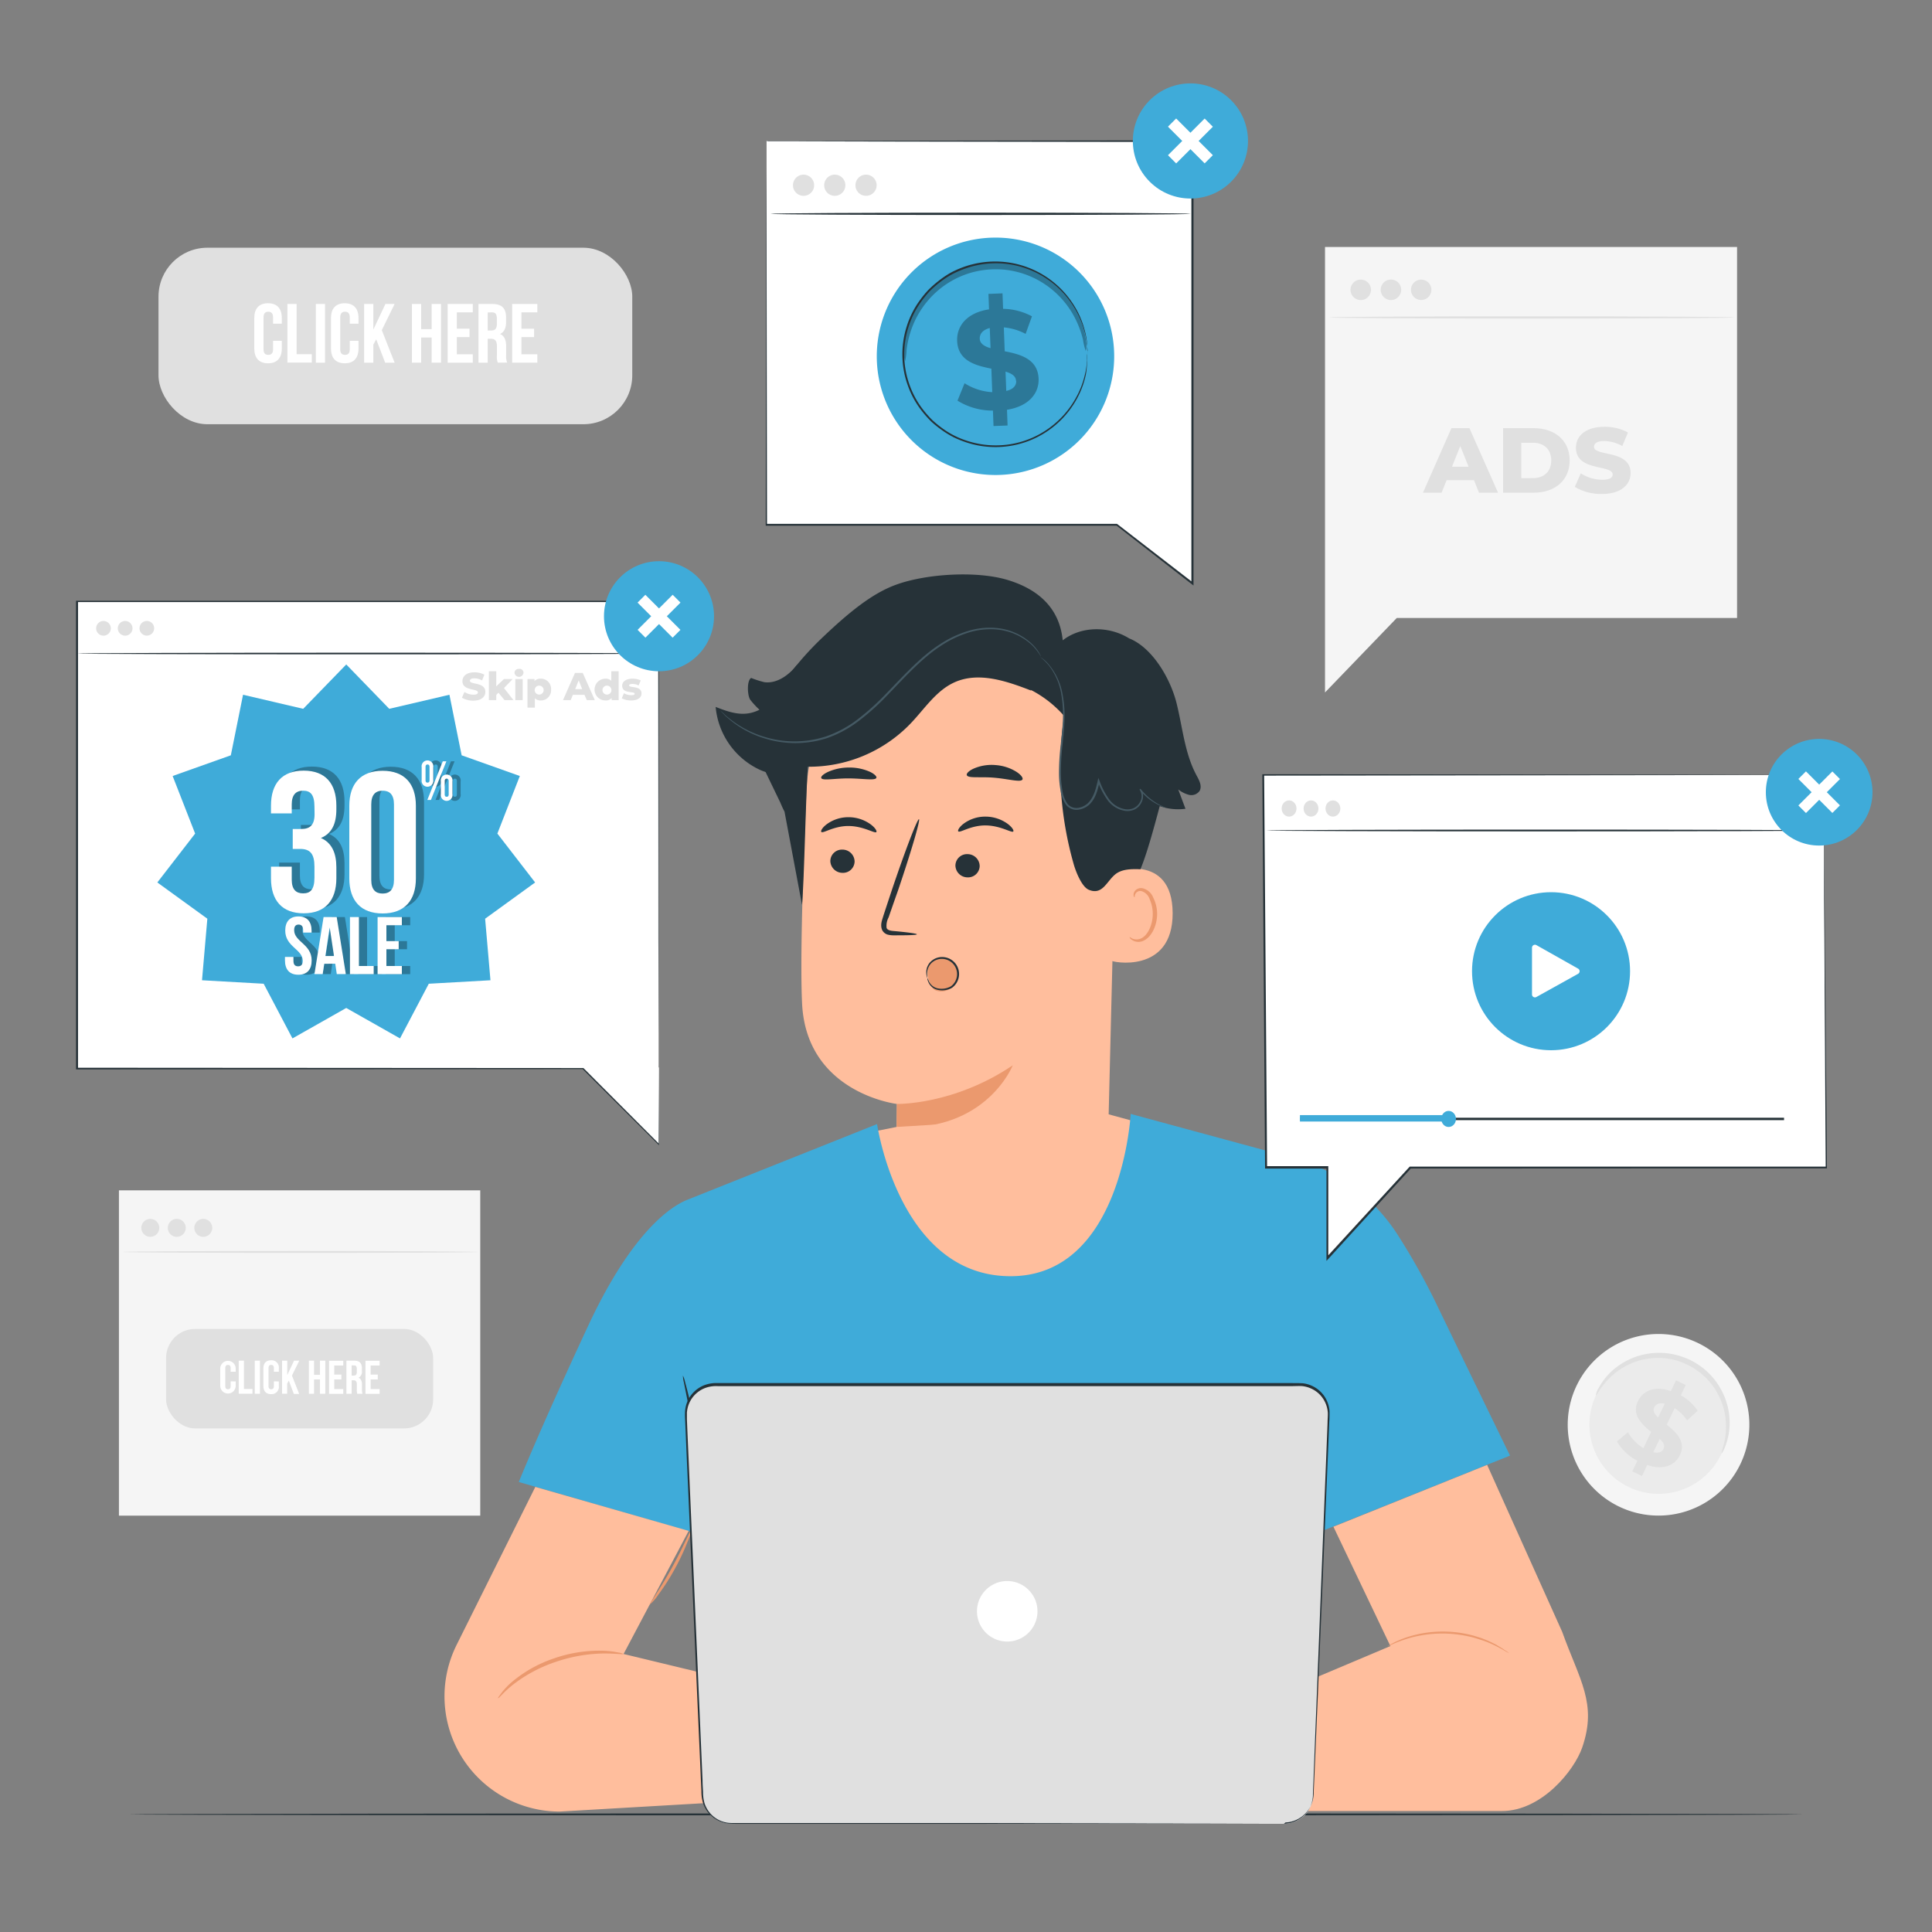 <svg xmlns="http://www.w3.org/2000/svg" viewBox="0 0 500 500"><rect x="0" y="0" width="500" height="500" fill="#808080" stroke="none"/><g id="freepik--background-complete--inject-114"><rect x="30.78" y="308.06" width="93.51" height="84.19" style="fill:#f5f5f5"></rect><rect x="42.98" y="343.93" width="69.12" height="25.75" rx="7.53" style="fill:#e0e0e0"></rect><path d="M123.77,324c0,.14-20.61.25-46,.25s-46-.11-46-.25,20.61-.25,46-.25S123.77,323.9,123.77,324Z" style="fill:#e0e0e0"></path><path d="M41.22,317.77a2.32,2.32,0,1,1-2.32-2.32A2.32,2.32,0,0,1,41.22,317.77Z" style="fill:#e0e0e0"></path><path d="M48.07,317.77a2.32,2.32,0,1,1-2.31-2.32A2.31,2.31,0,0,1,48.07,317.77Z" style="fill:#e0e0e0"></path><path d="M54.93,317.77a2.32,2.32,0,1,1-2.32-2.32A2.32,2.32,0,0,1,54.93,317.77Z" style="fill:#e0e0e0"></path><path d="M61,357.51v1.13a2,2,0,1,1-4,0v-4.45a2,2,0,1,1,4,0V355H59.69v-.92c0-.61-.27-.84-.69-.84s-.7.23-.7.84v4.63c0,.61.27.83.7.83s.69-.22.69-.83v-1.22Z" style="fill:#fff"></path><path d="M61.79,352.14h1.34v7.33h2.21v1.23H61.79Z" style="fill:#fff"></path><path d="M65.93,352.14h1.35v8.56H65.93Z" style="fill:#fff"></path><path d="M72.16,357.51v1.13a1.88,1.88,0,0,1-2,2.16c-1.32,0-2-.79-2-2.16v-4.45c0-1.37.68-2.15,2-2.15a1.88,1.88,0,0,1,2,2.15V355H70.88v-.92c0-.61-.26-.84-.69-.84s-.7.23-.7.84v4.63c0,.61.27.83.7.83s.69-.22.69-.83v-1.22Z" style="fill:#fff"></path><path d="M74.74,357.29l-.42.78v2.63H73v-8.56h1.34v3.73l1.76-3.73h1.35L75.56,356l1.87,4.75H76.05Z" style="fill:#fff"></path><path d="M81.28,360.7H79.94v-8.56h1.34v3.67h1.53v-3.67h1.37v8.56H82.81V357H81.28Z" style="fill:#fff"></path><path d="M86.5,355.74h1.85V357H86.5v2.5h2.33v1.23H85.16v-8.56h3.67v1.22H86.5Z" style="fill:#fff"></path><path d="M92.47,360.7a2.74,2.74,0,0,1-.12-1.05V358.3c0-.79-.27-1.09-.88-1.09H91v3.49H89.66v-8.56h2c1.39,0,2,.64,2,2v.68a1.72,1.72,0,0,1-.88,1.74c.68.28.9.92.9,1.82v1.32a2.63,2.63,0,0,0,.14,1ZM91,353.36V356h.53c.5,0,.81-.22.81-.91v-.84c0-.61-.21-.88-.69-.88Z" style="fill:#fff"></path><path d="M95.92,355.74h1.85V357H95.92v2.5h2.33v1.23H94.58v-8.56h3.67v1.22H95.92Z" style="fill:#fff"></path><rect x="41.02" y="64.11" width="122.61" height="45.68" rx="12.66" style="fill:#e0e0e0"></rect><path d="M72.93,88.2v2c0,2.43-1.22,3.82-3.56,3.82s-3.56-1.39-3.56-3.82v-7.9c0-2.43,1.21-3.82,3.56-3.82s3.56,1.39,3.56,3.82v1.47H70.67V82.17c0-1.09-.48-1.5-1.24-1.5s-1.23.41-1.23,1.5v8.2c0,1.08.47,1.47,1.23,1.47s1.24-.39,1.24-1.47V88.2Z" style="fill:#fff"></path><path d="M74.38,78.67h2.39v13h3.92v2.17H74.38Z" style="fill:#fff"></path><path d="M81.74,78.67h2.38V93.86H81.74Z" style="fill:#fff"></path><path d="M92.78,88.2v2c0,2.43-1.21,3.82-3.56,3.82s-3.56-1.39-3.56-3.82v-7.9c0-2.43,1.22-3.82,3.56-3.82s3.56,1.39,3.56,3.82v1.47H90.52V82.17c0-1.09-.47-1.5-1.23-1.5s-1.24.41-1.24,1.5v8.2c0,1.08.48,1.47,1.24,1.47s1.23-.39,1.23-1.47V88.2Z" style="fill:#fff"></path><path d="M97.36,87.81l-.74,1.39v4.66H94.23V78.67h2.39v6.62l3.13-6.62h2.38l-3.32,6.77,3.32,8.42H99.68Z" style="fill:#fff"></path><path d="M109,93.86h-2.39V78.67H109v6.51h2.71V78.67h2.43V93.86h-2.43V87.35H109Z" style="fill:#fff"></path><path d="M118.23,85.07h3.28v2.17h-3.28v4.45h4.13v2.17h-6.51V78.67h6.51v2.17h-4.13Z" style="fill:#fff"></path><path d="M128.82,93.86A4.63,4.63,0,0,1,128.6,92V89.61c0-1.41-.47-1.93-1.56-1.93h-.82v6.18h-2.39V78.67h3.6c2.48,0,3.54,1.15,3.54,3.5v1.19c0,1.56-.5,2.58-1.56,3.08,1.19.5,1.58,1.65,1.58,3.23V92a4.44,4.44,0,0,0,.26,1.84Zm-2.6-13v4.67h.93c.89,0,1.43-.39,1.43-1.61V82.4c0-1.08-.37-1.56-1.21-1.56Z" style="fill:#fff"></path><path d="M134.94,85.07h3.28v2.17h-3.28v4.45h4.12v2.17h-6.51V78.67h6.51v2.17h-4.12Z" style="fill:#fff"></path><polygon points="342.91 63.92 342.91 159.94 342.91 179.21 361.48 159.94 449.55 159.94 449.55 63.92 342.91 63.92" style="fill:#f5f5f5"></polygon><path d="M449,82.15c0,.16-23.51.29-52.5.29s-52.5-.13-52.5-.29,23.5-.29,52.5-.29S449,82,449,82.15Z" style="fill:#e0e0e0"></path><path d="M354.81,75a2.65,2.65,0,1,1-2.65-2.64A2.65,2.65,0,0,1,354.81,75Z" style="fill:#e0e0e0"></path><path d="M362.63,75A2.65,2.65,0,1,1,360,72.35,2.65,2.65,0,0,1,362.63,75Z" style="fill:#e0e0e0"></path><path d="M370.44,75a2.64,2.64,0,1,1-2.64-2.64A2.65,2.65,0,0,1,370.44,75Z" style="fill:#e0e0e0"></path><path d="M381.46,124.27h-7.07l-1.31,3.24h-4.82l7.37-16.7h4.66l7.4,16.7h-4.92Zm-1.39-3.49-2.15-5.34-2.14,5.34Z" style="fill:#e0e0e0"></path><path d="M389,110.81h7.9c5.54,0,9.33,3.22,9.33,8.35s-3.79,8.35-9.33,8.35H389Zm7.71,12.93c2.84,0,4.75-1.69,4.75-4.58s-1.91-4.58-4.75-4.58h-3v9.16Z" style="fill:#e0e0e0"></path><path d="M407.56,126l1.55-3.49a10.53,10.53,0,0,0,5.52,1.65c1.95,0,2.72-.55,2.72-1.36,0-2.65-9.5-.71-9.5-6.92,0-3,2.43-5.42,7.4-5.42a12.46,12.46,0,0,1,6.06,1.46l-1.46,3.51a9.85,9.85,0,0,0-4.63-1.29c-2,0-2.69.67-2.69,1.5,0,2.56,9.47.65,9.47,6.8,0,2.91-2.43,5.4-7.4,5.4A13.16,13.16,0,0,1,407.56,126Z" style="fill:#e0e0e0"></path><path d="M450.28,379.17a23.5,23.5,0,1,1-10.56-31.46A23.47,23.47,0,0,1,450.28,379.17Z" style="fill:#f5f5f5"></path><path d="M445.28,376.68a17.91,17.91,0,1,1-8-24A17.89,17.89,0,0,1,445.28,376.68Z" style="fill:#ebebeb"></path><path d="M445.52,376.17a11,11,0,0,1,.54-2.13,18.58,18.58,0,0,0-.06-9.81,18,18,0,0,0-1.84-4.22,16.93,16.93,0,0,0-3.2-3.92,16.41,16.41,0,0,0-2.11-1.66,18.2,18.2,0,0,0-2.41-1.35,18.42,18.42,0,0,0-2.59-1,17.72,17.72,0,0,0-2.63-.52,16.26,16.26,0,0,0-2.59-.12,16.67,16.67,0,0,0-2.48.24,18.25,18.25,0,0,0-4.4,1.35,18.41,18.41,0,0,0-7.48,6.33c-.8,1.15-1.18,1.84-1.28,1.8a5.3,5.3,0,0,1,.82-2.08,16.7,16.7,0,0,1,3.88-4.73,18,18,0,0,1,8.23-3.91,17.74,17.74,0,0,1,2.66-.31,17.46,17.46,0,0,1,2.79.09,17.79,17.79,0,0,1,2.84.55,20.41,20.41,0,0,1,2.8,1,18.78,18.78,0,0,1,2.6,1.47,18.32,18.32,0,0,1,2.27,1.8,17.24,17.24,0,0,1,1.88,2.06,16.56,16.56,0,0,1,1.49,2.22,18.1,18.1,0,0,1,1.84,4.56,17.79,17.79,0,0,1,.54,4.24,16.59,16.59,0,0,1-1.06,6C446.05,375.55,445.6,376.21,445.52,376.17Z" style="fill:#e0e0e0"></path><path d="M426.3,379.14,424.94,382l-2.5-1.21,1.31-2.74a13.17,13.17,0,0,1-5.28-5l2.85-2.4a11.26,11.26,0,0,0,4,4.12l2-4.19c-2.46-2-5.13-4.44-3.4-8,1.28-2.66,4.31-4,8.49-2.56l1.35-2.78,2.51,1.2L435,361.1a12.68,12.68,0,0,1,4.36,4l-2.74,2.49a11.34,11.34,0,0,0-3.22-3.16l-2.05,4.27c2.47,2,5.09,4.39,3.39,7.93C433.46,379.22,430.47,380.56,426.3,379.14Zm2.82-12.3,1.72-3.56c-1.48-.34-2.35.14-2.75,1S428.19,366,429.12,366.84Zm1.41,8.13c.42-.88-.07-1.71-1-2.6l-1.67,3.46C429.28,376.16,430.14,375.77,430.53,375Z" style="fill:#e0e0e0"></path></g><g id="freepik--Desk--inject-114"><path d="M466.76,469.56c0,.14-97.05.26-216.75.26s-216.77-.12-216.77-.26,97-.26,216.77-.26S466.76,469.41,466.76,469.56Z" style="fill:#263238"></path></g><g id="freepik--Character--inject-114"><path d="M288.89,208.4l-2.27,92.12c-.38,15.67-4.15,38.6-28.89,36.86h0c-21.35-3.12-26.29-23.63-25.91-38.25.18-6.93.31-12.71.28-13.43,0,0-23.4-2.78-24.52-26-.54-11.24.22-34.47,1.16-55.49a43.36,43.36,0,0,1,41.78-41.37l2.24-.08C277,163.27,290.1,184.17,288.89,208.4Z" style="fill:#ffbe9d"></path><path d="M232.1,285.7s14.69.34,30-10c0,0-6.78,17.26-30.07,16Z" style="fill:#eb996e"></path><path d="M248,215.15c.44.49,3.2-1.57,7.09-1.53s6.71,2,7.14,1.57c.21-.22-.24-1.09-1.47-2a9.78,9.78,0,0,0-5.72-1.85,9.37,9.37,0,0,0-5.64,1.82C248.21,214.06,247.8,214.93,248,215.15Z" style="fill:#263238"></path><path d="M247.26,224a3.14,3.14,0,0,0,3.14,3.06,3,3,0,0,0,3.14-2.95,3.14,3.14,0,0,0-3.14-3.06A3,3,0,0,0,247.26,224Z" style="fill:#263238"></path><path d="M237.29,241.8c0-.2-2.23-.5-5.84-.84-.92-.06-1.79-.21-2-.82a4.69,4.69,0,0,1,.52-2.73c.78-2.24,1.59-4.59,2.45-7,3.39-10,5.81-18.27,5.41-18.4s-3.49,7.89-6.88,17.92q-1.23,3.7-2.34,7.09c-.3,1.05-.86,2.25-.34,3.6a2.31,2.31,0,0,0,1.55,1.28,6,6,0,0,0,1.56.16C235,242.07,237.28,242,237.29,241.8Z" style="fill:#263238"></path><path d="M250.21,200.61c.34.88,3.48.34,7.19.67s6.75,1.26,7.21.45c.21-.39-.34-1.2-1.58-2a11.73,11.73,0,0,0-5.39-1.73,11.61,11.61,0,0,0-5.58.88C250.72,199.47,250.06,200.19,250.21,200.61Z" style="fill:#263238"></path><path d="M212.55,201.38c.38.72,3.44.05,7.12.07s6.7.61,7.12-.11c.18-.34-.4-1-1.66-1.6a12.82,12.82,0,0,0-5.4-1.1,13.34,13.34,0,0,0-5.45,1.13C213,200.38,212.38,201,212.55,201.38Z" style="fill:#263238"></path><path d="M287.6,225.7c.4-.19,15.82-5.3,15.88,10.62s-15.93,12.7-16,12.24S287.6,225.7,287.6,225.7Z" style="fill:#ffbe9d"></path><path d="M292.36,242.51c.07,0,.28.19.74.41a2.8,2.8,0,0,0,2.08,0c1.68-.62,3.08-3.3,3.15-6.17a9.2,9.2,0,0,0-.79-4,3.22,3.22,0,0,0-2.1-2.12,1.41,1.41,0,0,0-1.63.77c-.21.44-.11.76-.19.79s-.35-.27-.22-.92a1.72,1.72,0,0,1,.62-1,2.06,2.06,0,0,1,1.53-.42,3.91,3.91,0,0,1,2.91,2.46,9.39,9.39,0,0,1,1,4.44c-.09,3.21-1.72,6.21-4,6.89a3,3,0,0,1-2.54-.41C292.39,242.9,292.3,242.54,292.36,242.51Z" style="fill:#eb996e"></path><path d="M309.7,200.74c-3.11-5.73-3.63-12.45-5.21-18.77s-6.22-14.35-12.27-16.76c-5.35-3.31-12.53-3.15-17.19.51-.82-8.31-6.26-13.2-14.24-15.62s-21-1.63-28.82,1.2c-6.07,2.18-12,6.9-19.33,13.89a78.35,78.35,0,0,0-8.48,9.53l-7.81,21.39,5.59,11.58c.33.79.67,1.57,1.09,2.35v0l4.53,24.13c.59-6.51,1-29.23,1.53-35.74a36.45,36.45,0,0,0,26.39-11c3.71-3.82,6.69-8.66,11.55-10.85,6.26-2.81,13.5-.32,19.9,2.17l-.27-.26a29.12,29.12,0,0,1,8.74,6.81,90.62,90.62,0,0,0,2.5,38.44c.54,1.87,2.06,5.75,3.85,6.52,3.52,1.51,4.61-2.09,6.83-3.94,1.64-1.37,4-1.46,6.56-1.36,1.65-3.91,3.45-10.54,5-16.34a14.35,14.35,0,0,0,6.66.69q-.94-2.49-1.87-5a7.54,7.54,0,0,0,2.8,1.4,2.6,2.6,0,0,0,2.76-1.08C311.12,203.37,310.35,201.94,309.7,200.74Z" style="fill:#263238"></path><path d="M269.19,170a19.25,19.25,0,0,1,2.25,2.22,16.55,16.55,0,0,1,3.28,7.83,29.9,29.9,0,0,1,.37,5.91c-.07,2.14-.33,4.42-.58,6.82a61.51,61.51,0,0,0-.45,7.6,25.38,25.38,0,0,0,.37,4,8.37,8.37,0,0,0,1.49,3.95,3.49,3.49,0,0,0,3.23,1.22,5.22,5.22,0,0,0,3-1.55c1.56-1.69,2-3.88,2.45-5.82l-.49.05a19.93,19.93,0,0,0,2.64,5,6.94,6.94,0,0,0,4.42,2.62,4.46,4.46,0,0,0,2.41-.33,3.81,3.81,0,0,0,1.68-1.54,4,4,0,0,0,.57-2,2.86,2.86,0,0,0-.68-1.83l-.25.21a14.8,14.8,0,0,0,4.84,3.92,14,14,0,0,0,1.52.66,3.39,3.39,0,0,0,.55.16,2,2,0,0,0-.51-.24c-.34-.16-.85-.38-1.47-.73a15.5,15.5,0,0,1-4.67-4l-.26.21a3,3,0,0,1,0,3.45,3.52,3.52,0,0,1-1.52,1.36,4,4,0,0,1-2.18.27,6.43,6.43,0,0,1-4.1-2.49,19.2,19.2,0,0,1-2.54-4.85l-.31-.76-.18.8c-.44,1.93-.92,4-2.34,5.56a4.71,4.71,0,0,1-2.69,1.39,3,3,0,0,1-2.74-1,7.88,7.88,0,0,1-1.38-3.7,26.5,26.5,0,0,1-.37-3.94,61.12,61.12,0,0,1,.42-7.54c.24-2.4.48-4.69.53-6.86a29,29,0,0,0-.45-6,16.37,16.37,0,0,0-3.49-7.9A9.39,9.39,0,0,0,269.19,170Z" style="fill:#455a64"></path><path d="M212.56,215.3c.44.49,3.2-1.57,7.09-1.53s6.71,2,7.14,1.57c.21-.22-.24-1.09-1.47-2a9.75,9.75,0,0,0-5.71-1.85,9.45,9.45,0,0,0-5.65,1.82C212.76,214.21,212.34,215.09,212.56,215.3Z" style="fill:#263238"></path><path d="M214.89,222.83a3.15,3.15,0,0,0,3.15,3.06,3,3,0,0,0,3.13-2.95,3.14,3.14,0,0,0-3.14-3.06A3,3,0,0,0,214.89,222.83Z" style="fill:#263238"></path><path d="M206.21,172.12c-2,2.56-5.14,4.86-8.38,4.43a24.56,24.56,0,0,1-3.43-1.1c-1.16.66-1,4.55-.23,5.65a21,21,0,0,0,2.38,2.58c-3.87,1.95-7.31.86-11.34-.73a19.93,19.93,0,0,0,11.45,16.28c2,.91,4.5,1.44,6.4.28,1.67-1,2.39-3,2.93-4.93a87.41,87.41,0,0,0,3.38-21.25Z" style="fill:#263238"></path><path d="M240.66,249.61a3.21,3.21,0,0,1,2.78-1.68c1.08,0,2-.1,2.79.65a5.06,5.06,0,0,1,1.11,5.71,4.19,4.19,0,0,1-5.27,2c-1.89-.87-2.64-5.74-1.33-7.36" style="fill:#eb996e"></path><path d="M240,253.08a7.88,7.88,0,0,1,.41.91,3.3,3.3,0,0,0,1.93,1.71,4.85,4.85,0,0,0,3.77-.45,3.94,3.94,0,0,0-1.93-7.07,3.87,3.87,0,0,0-3.44,1.41,3.92,3.92,0,0,0-.8,2.48c0,.64.11,1,.06,1s-.05-.08-.11-.25a3.46,3.46,0,0,1-.15-.75,3.89,3.89,0,0,1,.71-2.71,4.18,4.18,0,0,1,3.78-1.66,4.39,4.39,0,0,1,2.13,7.95,5.16,5.16,0,0,1-4.15.39,3.43,3.43,0,0,1-2-2,2.75,2.75,0,0,1-.21-.74C240,253.17,240,253.08,240,253.08Z" style="fill:#263238"></path><path d="M269.37,169.89a14.66,14.66,0,0,0-2.36-3,15.5,15.5,0,0,0-9.34-4,19,19,0,0,0-7.05.83,28.35,28.35,0,0,0-7.36,3.58c-4.85,3.21-9.14,8-13.83,12.85a61.46,61.46,0,0,1-7.36,6.56,29.38,29.38,0,0,1-8.1,4.34,26.65,26.65,0,0,1-15.4.25,26.16,26.16,0,0,1-9.31-4.72L188,185.52c-.36-.31-.62-.62-.85-.85l-.51-.54c-.11-.12-.17-.19-.16-.2l.2.16.54.5c.24.22.52.52.88.82l1.26,1a26.88,26.88,0,0,0,9.28,4.52,26.48,26.48,0,0,0,15.15-.35,29.16,29.16,0,0,0,8-4.29,63.62,63.62,0,0,0,7.29-6.51c4.67-4.8,9-9.65,13.94-12.89a28.25,28.25,0,0,1,7.5-3.59,19.33,19.33,0,0,1,7.21-.79,15.48,15.48,0,0,1,9.44,4.23,11.82,11.82,0,0,1,1.77,2.23c.14.27.26.48.35.65S269.38,169.88,269.37,169.89Z" style="fill:#455a64"></path><polygon points="223.18 293.41 232 291.66 286.56 288.29 298.19 291.46 296.66 319.78 270.37 336.55 244.87 336.04 228.83 321.44 225.28 306.95 223.18 293.41" style="fill:#ffbe9d"></polygon><path d="M372,338a171.71,171.71,0,0,0-10.48-18.74,46.76,46.76,0,0,0-26.9-19.59l-42-11.39s-2.18,42-31.09,42-34.54-39.37-34.54-39.37l-48.65,19.41c-1.67.65-12.95,4.55-26.08,32.7-12.5,26.81-18,40.52-18,40.52L184.32,398l3.13,45.07-1.06,25.74,152.09-.34-.85-29.42.64-45.11,1.9,3.07,50.62-20.3S384.27,363.35,372,338Z" style="fill:#3FABD9"></path><path d="M339,365.24c.23,0,.09,16.3-.3,36.4S337.85,438,337.63,438s-.09-16.3.3-36.4S338.82,365.24,339,365.24Z" style="fill:#263238"></path><path d="M176.74,356a7.11,7.11,0,0,1,.56,1.67c.3,1.09.71,2.68,1.19,4.64.95,3.94,2.13,9.4,3.23,15.48s1.88,11.62,2.36,15.63c.24,2,.42,3.64.51,4.77a7.85,7.85,0,0,1,.06,1.76,7,7,0,0,1-.38-1.72c-.2-1.29-.45-2.87-.75-4.73-.62-4-1.51-9.5-2.6-15.57s-2.18-11.53-3-15.49c-.37-1.85-.68-3.42-.94-4.7A7.88,7.88,0,0,1,176.74,356Z" style="fill:#263238"></path><path d="M138.54,384.81l-20.38,40.91a29.84,29.84,0,0,0-3.09,14.74h0a29.82,29.82,0,0,0,29.78,28.37l58.44-3.39,2.56-26.66-44.47-10.73,16.85-31.86Z" style="fill:#ffbe9d"></path><path d="M161.38,428.05c0,.19-2-.15-5.25-.13a40.44,40.44,0,0,0-12.33,2.18,37.53,37.53,0,0,0-11,5.86c-2.52,2-3.72,3.63-3.86,3.53s.21-.48.74-1.23a19.8,19.8,0,0,1,2.66-2.85,33.45,33.45,0,0,1,11.18-6.27,35.5,35.5,0,0,1,12.66-1.93,23.79,23.79,0,0,1,3.86.46A4.23,4.23,0,0,1,161.38,428.05Z" style="fill:#eb996e"></path><path d="M178.94,395.87a11.28,11.28,0,0,1-1,3.13,58.82,58.82,0,0,1-3.35,7.12,58.11,58.11,0,0,1-4.25,6.63,11.14,11.14,0,0,1-2.14,2.47c-.19-.14,2.75-4.15,5.69-9.49S178.72,395.79,178.94,395.87Z" style="fill:#eb996e"></path><path d="M388.71,468.69H320.09v-25.9L359.83,426l-14.74-30.89,39.78-16,19.42,43.2c4.51,12.55,9.12,18.51,5.19,29.93C407.44,458.17,399,468.69,388.71,468.69Z" style="fill:#ffbe9d"></path><path d="M194.41,437.23h11.44s25.81-9.33,31.12-8.44c4.78.8,22.29,12.43,25.72,14.73a2.23,2.23,0,0,1,.83,1.06h0a3.76,3.76,0,0,1-2.09,4.77l-.36.15.15.52a6.32,6.32,0,0,1,.27,2.09,2.52,2.52,0,0,1-4.69,1.09l.66,1.17a2.87,2.87,0,0,1,.36,1.57l-.06,1.07a2.87,2.87,0,0,1-2,2.57h0a2.87,2.87,0,0,1-3-.79c-2.22-2.44-7-7.33-10.26-7.87a75,75,0,0,0-10.59-.54,3.61,3.61,0,0,0-3.34,2.3h0c1.93.14,15.34,7.13,20.09,9.63a5.09,5.09,0,0,1,2.76,3.83c.17,1.48-.58,3-3.52,2.35-6.3-1.47-17.65-6.69-17.65-6.69s-5.86-1.67-9.65,1c-5.34,3.77-7.78,5.15-12.36,3.63a38.86,38.86,0,0,1-8-3.7l-9-.9S182.74,440.5,194.41,437.23Z" style="fill:#ffbe9d"></path><path d="M228.5,441.59c0,.1,1.83-.48,4.85-.68a25,25,0,0,1,20.86,8.91,47.49,47.49,0,0,1,2.87,4,5.41,5.41,0,0,0-.57-1.2,22,22,0,0,0-2-3,24.27,24.27,0,0,0-21.16-9,20.64,20.64,0,0,0-3.56.61A5.67,5.67,0,0,0,228.5,441.59Z" style="fill:#eb996e"></path><path d="M231.23,435.32a21.42,21.42,0,0,1,5.05-.88A22,22,0,0,1,248,437.76a47,47,0,0,1,9.46,8l2.6,2.75a7.37,7.37,0,0,0,1,1,8.68,8.68,0,0,0-.85-1.1c-.57-.69-1.41-1.68-2.48-2.87a43.76,43.76,0,0,0-9.47-8.19,21.47,21.47,0,0,0-12-3.25,14.2,14.2,0,0,0-3.75.69,8.54,8.54,0,0,0-1,.37C231.33,435.24,231.22,435.3,231.23,435.32Z" style="fill:#eb996e"></path><path d="M336.85,438H325.4s-25.81-9.33-31.12-8.44c-4.78.8-22.29,12.43-25.72,14.73a2.23,2.23,0,0,0-.83,1.06h0a3.77,3.77,0,0,0,2.09,4.77l.36.15-.15.52a6.25,6.25,0,0,0-.27,2.09,2.52,2.52,0,0,0,4.69,1.09l-.66,1.17a3,3,0,0,0-.36,1.57l.06,1.06a2.84,2.84,0,0,0,2,2.57h0a2.85,2.85,0,0,0,3-.78c2.22-2.45,7-7.34,10.26-7.88a76.58,76.58,0,0,1,10.6-.53,3.61,3.61,0,0,1,3.33,2.3h0c-1.93.13-15.34,7.13-20.09,9.63a5.08,5.08,0,0,0-2.76,3.82c-.17,1.49.58,3.05,3.52,2.36,6.3-1.47,17.65-6.69,17.65-6.69s5.86-1.68,9.65,1c5.34,3.77,7.78,5.15,12.36,3.63a38.54,38.54,0,0,0,8-3.7l9-.9S348.52,441.3,336.85,438Z" style="fill:#ffbe9d"></path><path d="M302.75,442.39c0,.1-1.83-.48-4.85-.67A25,25,0,0,0,277,450.63c-2,2.31-2.79,4-2.87,4a5.76,5.76,0,0,1,.57-1.19,22,22,0,0,1,2-3,24.27,24.27,0,0,1,21.16-9,21.85,21.85,0,0,1,3.56.6A6.42,6.42,0,0,1,302.75,442.39Z" style="fill:#eb996e"></path><path d="M300,436.12a21.42,21.42,0,0,0-5-.88,22.1,22.1,0,0,0-11.74,3.33,47.29,47.29,0,0,0-9.46,8l-2.6,2.76a7.37,7.37,0,0,1-1,1,8.25,8.25,0,0,1,.85-1.11c.57-.68,1.41-1.67,2.49-2.86a43.44,43.44,0,0,1,9.46-8.19,21.48,21.48,0,0,1,12-3.25,14.19,14.19,0,0,1,3.74.69,7,7,0,0,1,1,.37A1,1,0,0,1,300,436.12Z" style="fill:#eb996e"></path><path d="M390.48,427.8c-.06.09-1.55-1-4.25-2.25-.67-.3-1.41-.63-2.24-.91s-1.7-.56-2.64-.83a31.68,31.68,0,0,0-12.61-.73c-1,.17-1.88.3-2.72.53a22,22,0,0,0-2.33.65c-2.82.92-4.43,1.83-4.48,1.74a5.4,5.4,0,0,1,1.12-.67,9.76,9.76,0,0,1,1.37-.67,18.6,18.6,0,0,1,1.87-.75,21.93,21.93,0,0,1,2.35-.72,27.61,27.61,0,0,1,2.75-.58,30.29,30.29,0,0,1,12.8.73c.95.3,1.86.55,2.67.9a21,21,0,0,1,2.25,1c.69.31,1.26.67,1.78,1a12,12,0,0,1,1.28.83A5.76,5.76,0,0,1,390.48,427.8Z" style="fill:#eb996e"></path><path d="M332.27,472H189.37a7.58,7.58,0,0,1-7.57-7.26l-4.29-98.35a7.58,7.58,0,0,1,7.57-7.92h151.2a7.59,7.59,0,0,1,7.58,7.9l-4,98.35A7.58,7.58,0,0,1,332.27,472Z" style="fill:#e0e0e0"></path><path d="M332.27,472a13.79,13.79,0,0,0,1.38-.16,7.44,7.44,0,0,0,3.59-1.78,7.6,7.6,0,0,0,2.55-5.85q.15-3.93.35-9.05c.54-13.62,1.31-33.32,2.27-57.67q.36-9.14.76-19.11c.13-3.32.27-6.71.4-10.16,0-.86.1-1.75.07-2.59a7.37,7.37,0,0,0-.59-2.47,7.27,7.27,0,0,0-3.47-3.68,7.54,7.54,0,0,0-2.5-.75c-.86-.07-1.79,0-2.7,0H294.06l-104.82,0h-3.48a8.18,8.18,0,0,0-3.31.5,7.34,7.34,0,0,0-4.38,4.73,8.21,8.21,0,0,0-.3,1.63c0,.55,0,1.11,0,1.69.05,1.14.09,2.28.14,3.42l.3,6.81q.58,13.58,1.16,26.72c.76,17.52,1.49,34.41,2.19,50.51.09,2,.17,4,.26,6,0,1,.08,2,.13,3a10.34,10.34,0,0,0,.36,2.86,7.38,7.38,0,0,0,3.49,4.29,7.29,7.29,0,0,0,2.65.85c.91.1,1.89.05,2.84.06h22.21l39.86,0,57.71.08,15.69.05,4.08,0,1.39,0-1.39,0-4.08,0-15.69,0-57.71.08-39.86,0H191.33c-1,0-1.9,0-2.9-.06a7.83,7.83,0,0,1-6.53-5.46,10.88,10.88,0,0,1-.38-3c-.05-1-.09-2-.14-3q-.12-3-.26-6c-.71-16.1-1.45-33-2.22-50.51q-.57-13.14-1.17-26.72c-.1-2.26-.19-4.53-.29-6.81l-.15-3.42a16.74,16.74,0,0,1,0-1.74,8.68,8.68,0,0,1,.31-1.75,7.85,7.85,0,0,1,4.69-5.06,8.76,8.76,0,0,1,3.5-.54h3.48l104.82,0h40.32c.92,0,1.81,0,2.75.05a7.83,7.83,0,0,1,2.64.79,7.68,7.68,0,0,1,3.67,3.91,7.9,7.9,0,0,1,.62,2.61c0,.91,0,1.75-.07,2.62q-.21,5.19-.42,10.17-.42,10-.8,19.11c-1,24.34-1.85,44-2.43,57.66q-.22,5.11-.39,9a7.73,7.73,0,0,1-2.64,5.92,7.51,7.51,0,0,1-3.65,1.76,7.3,7.3,0,0,1-1,.1Z" style="fill:#263238"></path><path d="M268.5,417a7.83,7.83,0,1,1-7.83-7.83A7.84,7.84,0,0,1,268.5,417Z" style="fill:#fff"></path></g><g id="freepik--ad-3--inject-114"><polygon points="471.9 200.6 326.92 200.6 327.66 302.17 343.5 302.17 343.5 325.65 364.95 302.17 472.64 302.17 471.9 200.6" style="fill:#fff"></polygon><path d="M471.9,200.61s0,.6,0,1.79,0,3,.06,5.3c0,4.67.11,11.53.2,20.33.15,17.65.37,43.06.65,74.13v.21h-.21L365,302.42l.18-.08-21.44,23.49-.45.49V302.17l.26.26H327.4v-.26c-.25-36.58-.49-71.06-.71-101.56v-.24h.23l104.92.12,29.59.06,7.81,0h2l.66,0h-2.71l-7.86,0-29.64.06-104.77.12.24-.24c.23,30.5.49,65,.76,101.56l-.26-.25h16.1v23.74l-.45-.17L364.76,302l.07-.08H365l107.69,0-.2.21c-.18-31-.33-56.39-.43-74-.05-8.82-.08-15.7-.1-20.38,0-2.34,0-4.12,0-5.34S471.9,200.61,471.9,200.61Z" style="fill:#263238"></path><path d="M471.16,214.93c0,.12-32.12.23-71.74.23s-71.76-.11-71.76-.23,32.12-.23,71.76-.23S471.16,214.8,471.16,214.93Z" style="fill:#263238"></path><ellipse cx="333.61" cy="209.24" rx="1.92" ry="2.1" style="fill:#e0e0e0"></ellipse><ellipse cx="339.29" cy="209.24" rx="1.92" ry="2.1" style="fill:#e0e0e0"></ellipse><ellipse cx="344.96" cy="209.24" rx="1.92" ry="2.1" style="fill:#e0e0e0"></ellipse><circle cx="401.41" cy="251.35" r="20.45" style="fill:#3FABD9"></circle><path d="M396.48,257.33V245.27a.77.77,0,0,1,1.15-.67l10.78,6.08a.77.77,0,0,1,0,1.34l-10.79,6A.76.76,0,0,1,396.48,257.33Z" style="fill:#fff"></path><rect x="336.52" y="289.27" width="125.19" height="0.62" style="fill:#263238"></rect><rect x="336.42" y="288.59" width="39.12" height="1.66" style="fill:#3FABD9"></rect><ellipse cx="374.9" cy="289.58" rx="1.9" ry="2.08" style="fill:#3FABD9"></ellipse><circle cx="470.8" cy="205.03" r="13.8" style="fill:#3FABD9"></circle><rect x="469.41" y="198.81" width="2.78" height="12.44" transform="translate(282.87 -272.85) rotate(45)" style="fill:#fff"></rect><rect x="469.41" y="198.81" width="2.78" height="12.44" transform="translate(-7.09 392.94) rotate(-45)" style="fill:#fff"></rect></g><g id="freepik--ad-2--inject-114"><polygon points="198.39 36.48 198.39 135.79 289.09 135.79 308.69 150.95 308.69 135.79 308.69 131.9 308.69 36.48 198.39 36.48" style="fill:#fff"></polygon><path d="M198.39,36.48h2l5.88,0,22.39-.06,80-.11h.22v.22c0,31.85,0,69.41,0,109.47v5.53l-.42-.32L288.93,136l.16.05-90.7,0h-.22v-.22c.05-30,.08-54.8.11-72.17,0-8.66,0-15.45.06-20.08,0-2.3,0-4.07,0-5.27s0-1.79,0-1.79,0,.64,0,1.84,0,3,0,5.31c0,4.64,0,11.45.05,20.12,0,17.34.07,42.14.11,72l-.21-.21,90.7,0h.09l.07.05,19.6,15.15-.42.21v-5c0-40.06,0-77.62,0-109.47l.23.23-79.88-.12-22.44-.05-5.93,0h-1.53Z" style="fill:#263238"></path><path d="M308.08,55.34c0,.16-24.32.3-54.3.3s-54.3-.14-54.3-.3,24.31-.3,54.3-.3S308.08,55.17,308.08,55.34Z" style="fill:#263238"></path><path d="M210.7,47.94A2.74,2.74,0,1,1,208,45.2,2.74,2.74,0,0,1,210.7,47.94Z" style="fill:#e0e0e0"></path><path d="M218.78,47.94a2.74,2.74,0,1,1-2.73-2.74A2.73,2.73,0,0,1,218.78,47.94Z" style="fill:#e0e0e0"></path><path d="M226.87,47.94a2.74,2.74,0,1,1-2.74-2.74A2.74,2.74,0,0,1,226.87,47.94Z" style="fill:#e0e0e0"></path><path d="M288.34,91.41A30.72,30.72,0,1,1,256.89,61.5,30.69,30.69,0,0,1,288.34,91.41Z" style="fill:#3FABD9"></path><path d="M281,91.59a23.42,23.42,0,1,1-24-22.8A23.38,23.38,0,0,1,281,91.59Z" style="fill:#3FABD9"></path><g style="opacity:0.3"><path d="M281,90.85a13.61,13.61,0,0,1-.69-2.8,25.06,25.06,0,0,0-2.87-7.11,23.47,23.47,0,0,0-3.2-4.17,23.16,23.16,0,0,0-4.7-3.76,21.22,21.22,0,0,0-2.89-1.48,20.92,20.92,0,0,0-3.21-1.1A22.83,22.83,0,0,0,260,69.8a25.5,25.5,0,0,0-3.61-.08,25,25,0,0,0-3.59.48,22.72,22.72,0,0,0-6.43,2.45,22.7,22.7,0,0,0-2.71,1.79,23.45,23.45,0,0,0-4.25,4.26,24.19,24.19,0,0,0-2.72,4.5,24.83,24.83,0,0,0-2.07,7.39,13.82,13.82,0,0,1-.37,2.85,7,7,0,0,1-.32-2.9,21.59,21.59,0,0,1,1.59-7.84,23.88,23.88,0,0,1,2.69-4.89,24.16,24.16,0,0,1,4.43-4.66,22.18,22.18,0,0,1,2.88-2,23.18,23.18,0,0,1,3.28-1.6,24.11,24.11,0,0,1,3.62-1.11,25.93,25.93,0,0,1,3.87-.53,26.47,26.47,0,0,1,3.89.1,23.74,23.74,0,0,1,3.72.7A23.32,23.32,0,0,1,267.34,70a21.51,21.51,0,0,1,3.08,1.65,23.61,23.61,0,0,1,8.14,8.71A21.75,21.75,0,0,1,281,87.93,6.91,6.91,0,0,1,281,90.85Z"></path></g><g style="opacity:0.3"><path d="M260.61,106.05l.15,4.07-3.64.14-.15-4a17.23,17.23,0,0,1-9.17-2.57l1.83-4.51a14.75,14.75,0,0,0,7.16,2.31l-.23-6.08c-4.08-.82-8.65-2-8.85-7.2-.14-3.86,2.53-7.28,8.25-8.15l-.15-4,3.64-.14.15,4a16.5,16.5,0,0,1,7.47,1.94l-1.64,4.55a14.88,14.88,0,0,0-5.64-1.68l.23,6.18c4.08.79,8.57,2,8.77,7.1C268.93,101.76,266.29,105.14,260.61,106.05Zm-4.26-16-.2-5.16c-1.91.51-2.63,1.59-2.59,2.79S254.73,89.66,256.35,90.1Zm6.6,8.53c-.05-1.27-1.13-1.92-2.72-2.41l.19,5C262.23,100.77,263,99.8,263,98.63Z"></path></g><path d="M281.46,91.14s0-.13,0-.39-.06-.65-.11-1.13l-.08-.83c0-.3-.11-.63-.18-1a16.91,16.91,0,0,0-.56-2.44,22.69,22.69,0,0,0-2.81-6.23,23.83,23.83,0,0,0-16.25-10.69,23.82,23.82,0,0,0-12.37,1.33A24.78,24.78,0,0,0,246,71.2a24,24,0,0,0-2.84,1.92,26.24,26.24,0,0,0-2.63,2.33,29.18,29.18,0,0,0-2.25,2.79,22.84,22.84,0,0,0-3.22,6.57,23.27,23.27,0,0,0,.36,14.87,23,23,0,0,0,3.53,6.41,27.49,27.49,0,0,0,2.38,2.67,28.37,28.37,0,0,0,2.73,2.21,22.1,22.1,0,0,0,6.05,3.06,23.89,23.89,0,0,0,12.42.74,23.48,23.48,0,0,0,9.84-4.63,23.81,23.81,0,0,0,5.88-6.83A22.7,22.7,0,0,0,280.76,97a16.85,16.85,0,0,0,.44-2.47c.05-.36.11-.69.14-1s0-.59,0-.84c0-.47,0-.85.06-1.13a3.79,3.79,0,0,1,0-.38,1.59,1.59,0,0,1,0,.38v1.14c0,.25,0,.53,0,.84s-.07.64-.11,1A16.54,16.54,0,0,1,281,97a22.64,22.64,0,0,1-2.45,6.46,24,24,0,0,1-28.55,11,26.15,26.15,0,0,1-3.18-1.29,23.74,23.74,0,0,1-3-1.82,26.93,26.93,0,0,1-2.8-2.24,27.52,27.52,0,0,1-2.43-2.73,23.09,23.09,0,0,1-3.62-6.55,23.74,23.74,0,0,1-.36-15.2,23.06,23.06,0,0,1,3.3-6.71,27.43,27.43,0,0,1,2.3-2.84,28.4,28.4,0,0,1,2.68-2.37,26,26,0,0,1,2.91-2,24.84,24.84,0,0,1,3.11-1.44A24.22,24.22,0,0,1,261.48,68a24,24,0,0,1,16.44,11,22.67,22.67,0,0,1,2.76,6.33,18,18,0,0,1,.52,2.47c.05.36.12.69.15,1s0,.58,0,.83q0,.72.06,1.14A2,2,0,0,1,281.46,91.14Z" style="fill:#263238"></path><circle cx="308.08" cy="36.48" r="14.9" transform="translate(64.44 228.53) rotate(-45)" style="fill:#3FABD9"></circle><rect x="306.58" y="29.77" width="3" height="13.43" transform="translate(116.03 -207.16) rotate(45)" style="fill:#fff"></rect><rect x="306.58" y="29.77" width="3" height="13.43" transform="translate(64.43 228.52) rotate(-45)" style="fill:#fff"></rect></g><g id="freepik--ad-1--inject-114"><polygon points="170.55 276.27 170.45 276.27 170.45 155.68 19.95 155.68 19.95 276.6 150.95 276.6 170.55 296.21 170.55 276.27" style="fill:#fff"></polygon><path d="M170.55,276.27s0,.43,0,1.29,0,2.14,0,3.82c0,3.38,0,8.37,0,14.83v.18l-.13-.13-19.63-19.58.08,0-131,.08h-.19v-.19c0-32.84,0-68.92,0-106.71V155.48h.2l150.51,0h.17v.16c0,36.46-.06,66.53-.07,87.53,0,10.5,0,18.73-.05,24.35,0,2.81,0,5,0,6.44,0,.73,0,1.29,0,1.67s0,.59,0,.6h0a5.84,5.84,0,0,1,0-.6c0-.38,0-.94,0-1.67,0-1.47,0-3.63,0-6.44,0-5.62,0-13.85-.05-24.35,0-21,0-51.07-.07-87.53l.17.17-150.51,0,.21-.21v14.21c0,37.79,0,73.87,0,106.71l-.2-.19,131,.08h0l0,0,19.58,19.63-.13.06C170.53,283.37,170.55,276.81,170.55,276.27Z" style="fill:#263238"></path><path d="M170.45,169.13c0,.12-33.69.21-75.25.21s-75.26-.09-75.26-.21,33.69-.21,75.26-.21S170.45,169,170.45,169.13Z" style="fill:#263238"></path><path d="M28.68,162.6a1.9,1.9,0,1,1-1.89-1.89A1.9,1.9,0,0,1,28.68,162.6Z" style="fill:#e0e0e0"></path><path d="M34.29,162.6a1.9,1.9,0,1,1-1.9-1.89A1.9,1.9,0,0,1,34.29,162.6Z" style="fill:#e0e0e0"></path><circle cx="38" cy="162.6" r="1.9" style="fill:#e0e0e0"></circle><circle cx="170.55" cy="159.48" r="14.24" style="fill:#3FABD9"></circle><rect x="169.12" y="153.06" width="2.86" height="12.84" transform="translate(162.73 -73.89) rotate(45)" style="fill:#fff"></rect><rect x="169.12" y="153.06" width="2.86" height="12.84" transform="translate(-62.82 167.31) rotate(-45)" style="fill:#fff"></rect><polygon points="89.61 171.96 100.74 183.44 116.31 179.8 119.47 195.47 134.53 200.83 128.72 215.73 138.49 228.38 125.55 237.76 126.93 253.69 110.97 254.59 103.52 268.74 89.61 260.86 75.69 268.74 68.24 254.59 52.28 253.69 53.66 237.76 40.72 228.38 50.5 215.73 44.68 200.83 59.74 195.47 62.9 179.8 78.47 183.44 89.61 171.96" style="fill:#3FABD9"></polygon><g style="opacity:0.3"><path d="M83.49,207.72c0-3.25-1.13-4.13-2.94-4.13s-2.94,1-2.94,3.56v2.32H72.25v-2c0-5.78,2.89-9.08,8.46-9.08s8.45,3.3,8.45,9.08v.93c0,3.87-1.23,6.29-4,7.43,2.84,1.23,4,3.91,4,7.58v2.83c0,5.78-2.88,9.08-8.45,9.08s-8.46-3.3-8.46-9.08v-3h5.36v3.35c0,2.58,1.14,3.56,2.94,3.56s2.94-.87,2.94-4.07v-2.84c0-3.35-1.13-4.59-3.71-4.59H77.87v-5.16h2.22c2.11,0,3.4-.92,3.4-3.81Z"></path><path d="M92.52,207.51c0-5.78,3-9.08,8.61-9.08s8.61,3.3,8.61,9.08v18.77c0,5.78-3,9.08-8.61,9.08s-8.61-3.3-8.61-9.08Zm5.67,19.13c0,2.58,1.14,3.56,2.94,3.56s2.94-1,2.94-3.56V207.15c0-2.58-1.13-3.56-2.94-3.56s-2.94,1-2.94,3.56Z"></path></g><g style="opacity:0.3"><path d="M111.25,198.56a1.52,1.52,0,1,1,3,0v3.28a1.52,1.52,0,1,1-3,0Zm1,3.36c0,.44.18.62.51.62s.52-.18.52-.62v-3.44c0-.44-.2-.63-.52-.63s-.51.19-.51.63Zm4.46-4.89h.93l-4,10h-.93Zm-.5,5.19a1.52,1.52,0,1,1,3,0v3.28a1.52,1.52,0,1,1-3,0Zm1,3.36c0,.44.18.62.51.62s.52-.18.52-.62v-3.44c0-.44-.2-.62-.52-.62s-.51.18-.51.62Z"></path></g><g style="opacity:0.3"><path d="M79.35,237.17c2.25,0,3.41,1.35,3.41,3.71v.47H80.57v-.62c0-1-.42-1.45-1.16-1.45s-1.16.4-1.16,1.45c0,3,4.53,3.61,4.53,7.82,0,2.36-1.18,3.71-3.45,3.71s-3.46-1.35-3.46-3.71v-.9h2.19v1c0,1.05.47,1.43,1.2,1.43s1.21-.38,1.21-1.43c0-3-4.54-3.6-4.54-7.82C75.93,238.52,77.09,237.17,79.35,237.17Z"></path><path d="M91.62,252.09H89.28l-.4-2.67H86l-.4,2.67H83.5l2.36-14.75h3.4Zm-5.29-4.68h2.23L87.44,240Z"></path><path d="M92.69,237.34H95V250h3.82v2.11H92.69Z"></path><path d="M102.16,243.56h3.18v2.1h-3.18V250h4v2.11H99.84V237.34h6.32v2.11h-4Z"></path></g><path d="M81.38,208.76c0-3.25-1.14-4.13-2.94-4.13s-2.94,1-2.94,3.56v2.32H70.13v-2c0-5.77,2.89-9.07,8.46-9.07s8.46,3.3,8.46,9.07v.93c0,3.87-1.24,6.29-4,7.43,2.84,1.24,4,3.92,4,7.58v2.84c0,5.77-2.89,9.07-8.46,9.07s-8.46-3.3-8.46-9.07v-3H75.5v3.35c0,2.58,1.13,3.56,2.94,3.56s2.94-.88,2.94-4.08v-2.83c0-3.36-1.14-4.59-3.72-4.59h-1.9v-5.16H78c2.12,0,3.41-.93,3.41-3.82Z" style="fill:#fff"></path><path d="M90.4,208.55c0-5.77,3-9.07,8.62-9.07s8.61,3.3,8.61,9.07v18.78c0,5.77-3,9.07-8.61,9.07s-8.62-3.3-8.62-9.07Zm5.68,19.14c0,2.58,1.13,3.56,2.94,3.56s2.94-1,2.94-3.56v-19.5c0-2.58-1.14-3.56-2.94-3.56s-2.94,1-2.94,3.56Z" style="fill:#fff"></path><path d="M109.13,198.56a1.52,1.52,0,1,1,3,0v3.28a1.52,1.52,0,1,1-3,0Zm1,3.36c0,.44.18.62.51.62s.52-.18.52-.62v-3.44c0-.44-.2-.63-.52-.63s-.51.19-.51.63Zm4.46-4.89h.93l-4,10h-.93Zm-.5,5.19a1.52,1.52,0,1,1,3,0v3.28a1.52,1.52,0,1,1-3,0Zm1,3.36c0,.44.18.62.51.62s.52-.18.52-.62v-3.44c0-.44-.2-.62-.52-.62s-.51.18-.51.62Z" style="fill:#fff"></path><path d="M77.23,237.17c2.25,0,3.41,1.35,3.41,3.71v.47H78.45v-.62c0-1-.42-1.45-1.16-1.45s-1.16.4-1.16,1.45c0,3,4.53,3.61,4.53,7.82,0,2.36-1.18,3.71-3.45,3.71s-3.46-1.35-3.46-3.71v-.9h2.19v1c0,1.05.47,1.43,1.21,1.43s1.2-.38,1.2-1.43c0-3-4.53-3.6-4.53-7.82C73.82,238.52,75,237.17,77.23,237.17Z" style="fill:#fff"></path><path d="M89.5,252.09H87.16l-.4-2.67H83.91l-.4,2.67H81.38l2.36-14.75h3.4Zm-5.29-4.68h2.23L85.32,240Z" style="fill:#fff"></path><path d="M90.57,237.34h2.32V250h3.82v2.11H90.57Z" style="fill:#fff"></path><path d="M100,243.56h3.18v2.1H100V250h4v2.11H97.72V237.34H104v2.11h-4Z" style="fill:#fff"></path><path d="M119.55,180.56l.65-1.48a4.4,4.4,0,0,0,2.33.7c.83,0,1.15-.23,1.15-.57,0-1.12-4-.31-4-2.93,0-1.25,1-2.28,3.12-2.28a5.29,5.29,0,0,1,2.56.61l-.61,1.48a4.21,4.21,0,0,0-2-.54c-.83,0-1.14.28-1.14.63,0,1.08,4,.28,4,2.87,0,1.23-1,2.28-3.12,2.28A5.56,5.56,0,0,1,119.55,180.56Z" style="fill:#e0e0e0"></path><path d="M129,179.28l-.57.57v1.34h-1.91v-7.47h1.91v3.91l2-1.9h2.26l-2.26,2.34,2.45,3.12h-2.31Z" style="fill:#e0e0e0"></path><path d="M133.15,174.11a1.06,1.06,0,0,1,1.17-1,1,1,0,0,1,1.16,1,1.17,1.17,0,0,1-2.33,0Zm.21,1.62h1.91v5.46h-1.91Z" style="fill:#e0e0e0"></path><path d="M142.62,178.46a2.64,2.64,0,0,1-2.67,2.82,2.07,2.07,0,0,1-1.53-.57v2.43h-1.91v-7.41h1.82v.54a2,2,0,0,1,1.62-.63A2.64,2.64,0,0,1,142.62,178.46Zm-1.93,0a1.16,1.16,0,1,0-1.15,1.3A1.16,1.16,0,0,0,140.69,178.46Z" style="fill:#e0e0e0"></path><path d="M151.26,179.82h-3l-.56,1.37h-2l3.11-7.05h2l3.13,7.05h-2.08Zm-.59-1.47-.9-2.26-.91,2.26Z" style="fill:#e0e0e0"></path><path d="M160.11,173.72v7.47h-1.82v-.54a2,2,0,0,1-1.6.63,2.82,2.82,0,0,1,0-5.64,2,2,0,0,1,1.51.56v-2.48Zm-1.88,4.73a1.16,1.16,0,1,0-1.14,1.31A1.16,1.16,0,0,0,158.23,178.45Z" style="fill:#e0e0e0"></path><path d="M160.91,180.72l.57-1.31a3.84,3.84,0,0,0,1.9.5c.65,0,.86-.14.86-.37,0-.74-3.22.1-3.22-2.09,0-1,.94-1.81,2.66-1.81a4.8,4.8,0,0,1,2.15.46l-.57,1.3a3.24,3.24,0,0,0-1.57-.4c-.65,0-.88.18-.88.38,0,.76,3.21-.06,3.21,2.11,0,1-.92,1.79-2.7,1.79A5,5,0,0,1,160.91,180.72Z" style="fill:#e0e0e0"></path></g></svg>